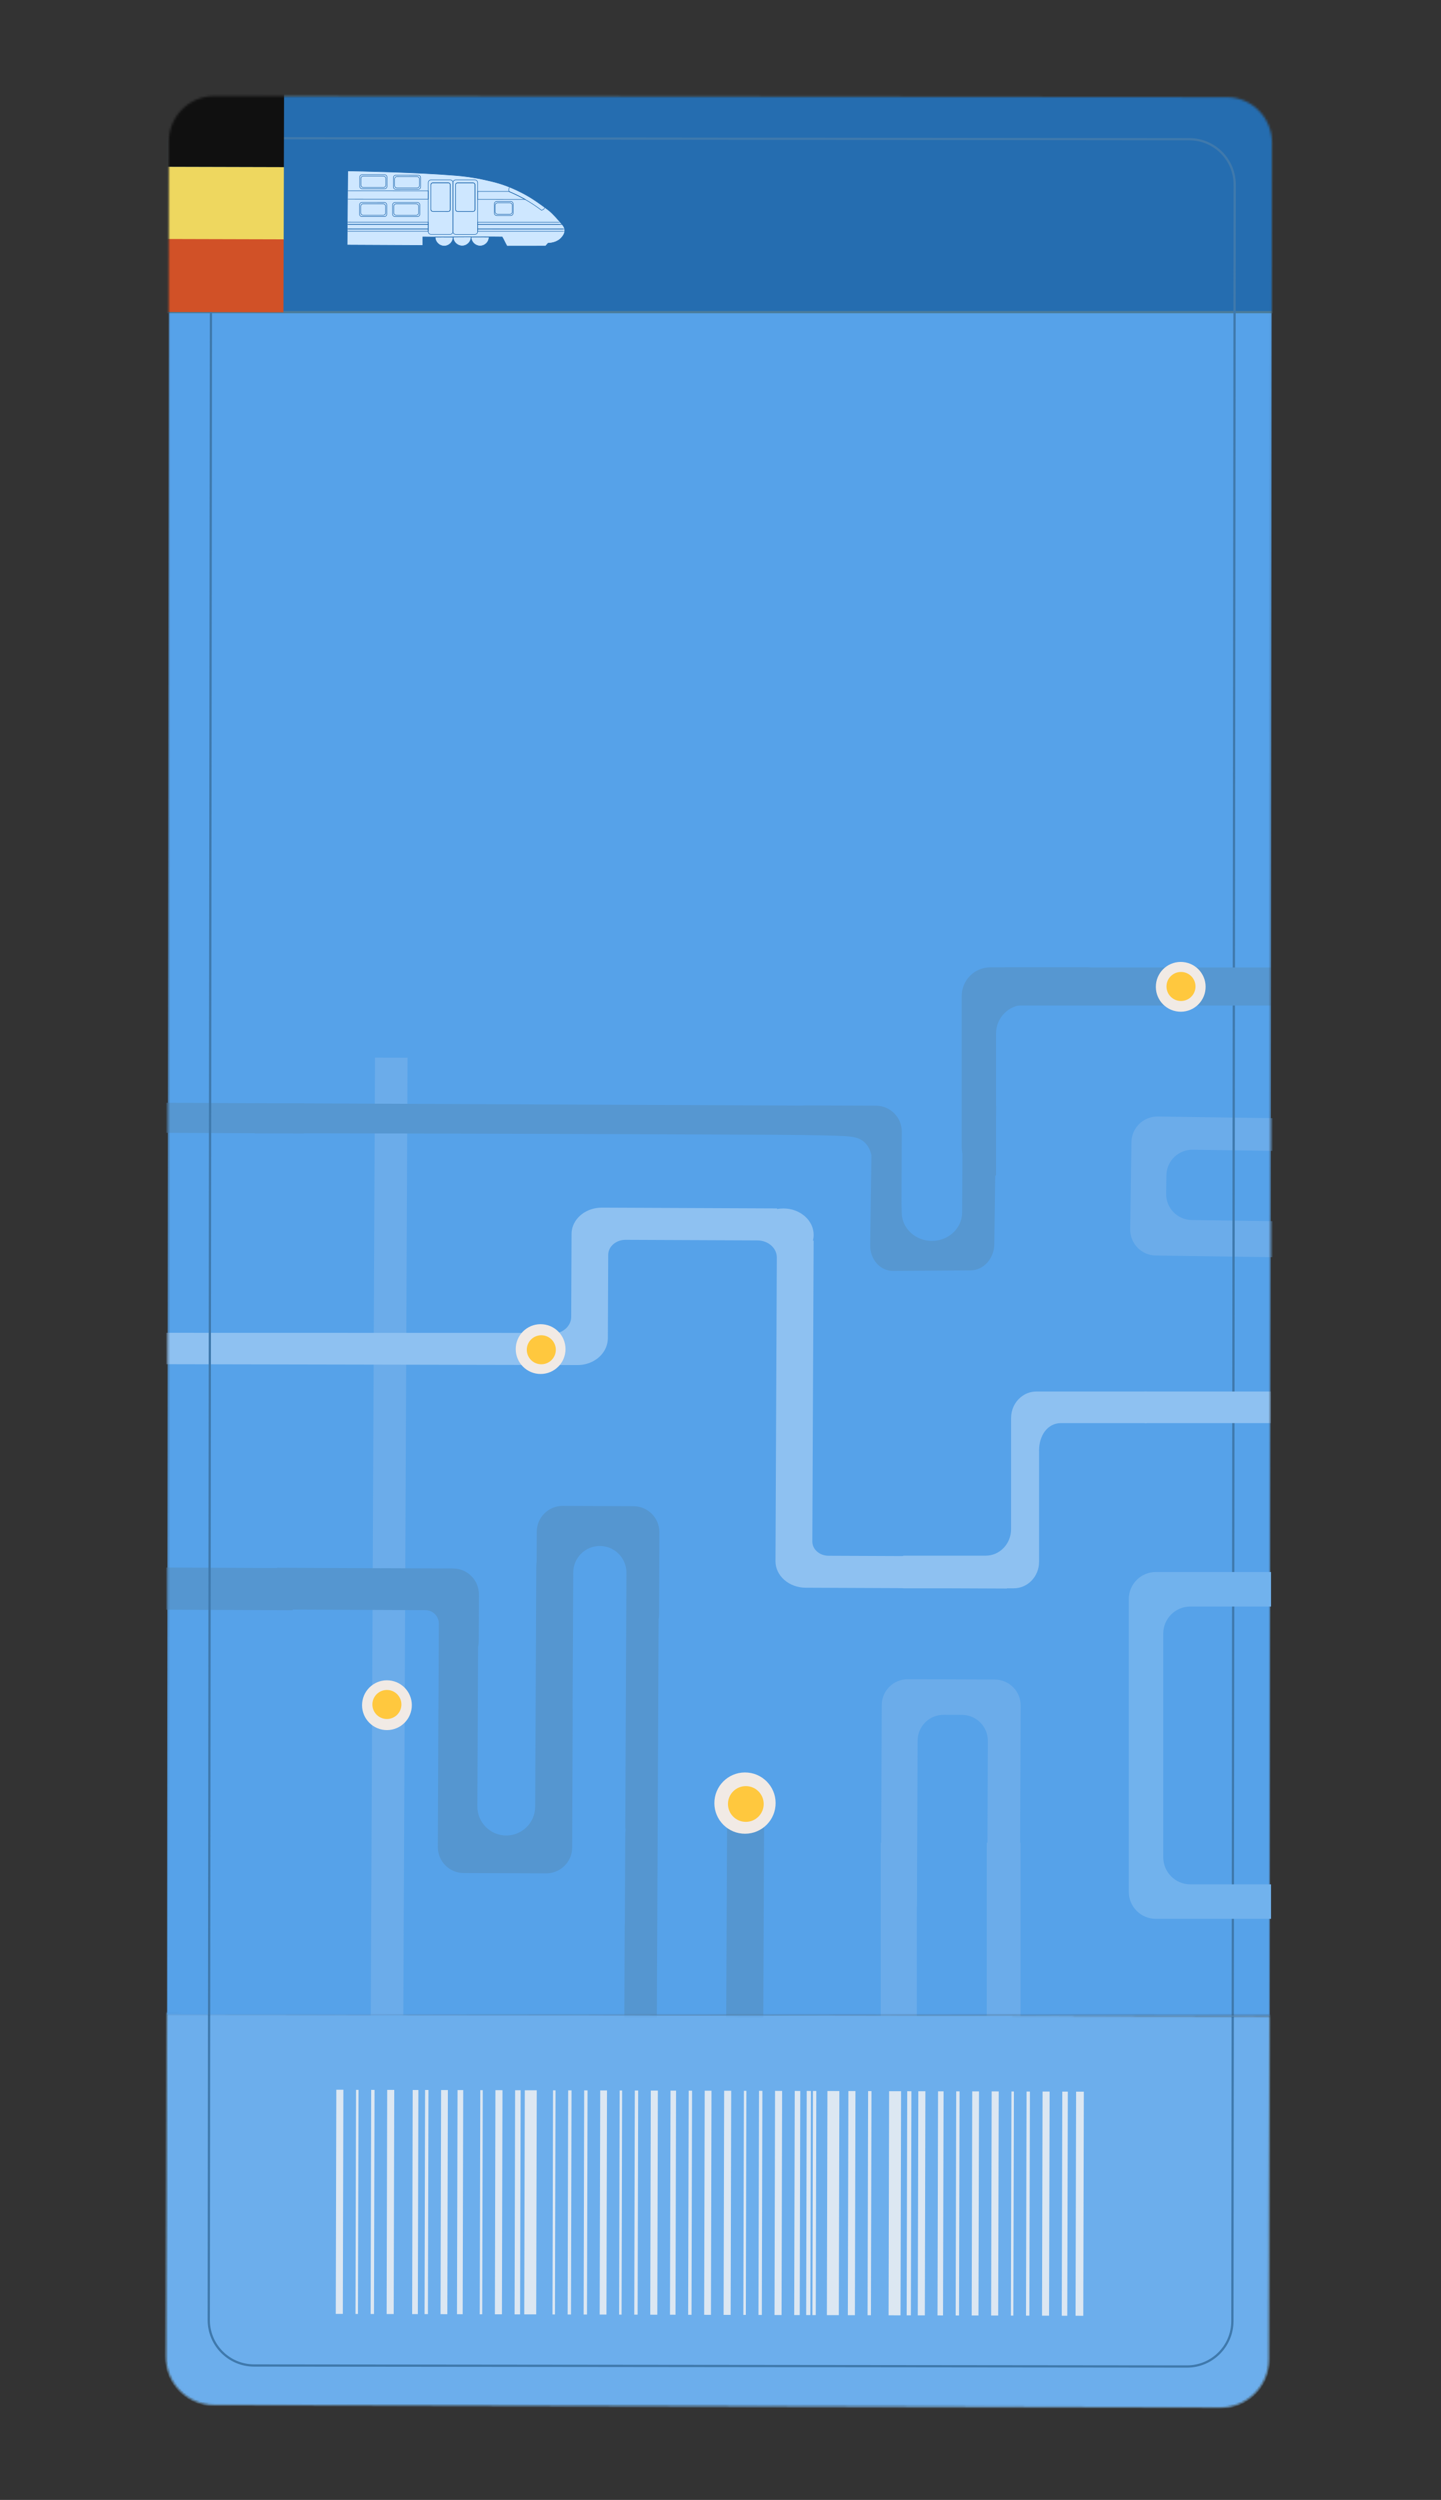 <svg width="639" height="1108" viewBox="0 0 639 1108" fill="none" xmlns="http://www.w3.org/2000/svg">
<rect x="0" y="0" width="639" height="1108" fill="#333333" stroke="none"/>
<style>
 .path1 {
        fill: #F1EAE5;
        animation: pulsate 2s infinite ease-in-out;
        transform-origin: center;
        transform-box: fill-box;

    }

    .dot--first {
        transform-origin: center;
        animation: moveFirstDot 5s infinite ease-in-out alternate;
    }

    .dot--second {
        fill: #F1EAE5;
        animation: moveSecondtDot 12s infinite ease-in-out alternate-reverse;

    }

    .dot-third {
        fill: #F1EAE5;
        animation: moveThirdtDot 20s infinite ease-in-out alternate-reverse;
    }

    .dot-fourth {
        fill: #F1EAE5;
        animation: moveFourthtDot 20s infinite ease-in-out alternate;
    }

    @keyframes moveFirstDot {
        0% {
            transform: translate(0, 0);
        }

        100% {
            transform: translate(0, 20vh);
        }
    }

    @keyframes moveSecondtDot {
        0% {
            transform: translate(-55vw, 0);
        }
         30% {
            transform: translate(-55vw, 0);
        }
        100% {
            transform: translate(3vw, 0);
        }
    }

    @keyframes moveThirdtDot {
        0% {
            transform: translate(0, -45vh);
        }

        30% {
            transform: translate(0, -45vh);
        }

        100% {
            transform: translate(0, 18vh);
        }
    }

    @keyframes moveFourthtDot {
        0% {
            transform: translate(-12vw,0 );
        }

        10% {
            transform: translate(-12vw, 0);
        }

        80% {
            transform: translate(40vw, 0);
        }

        100% {
            transform: translate(40vw, 0);
        }
    }


    @keyframes pulsate {
        0% {
            transform: scale(1);
            opacity: 1;
        }

        50% {
            transform: scale(1.1);
            /* Increase the scale */
            opacity: 0.3;
            /* Adjust opacity */
        }

        100% {
            transform: scale(1);
            opacity: 1;
        }
    }
</style>
<mask id="mask0_837_127" style="mask-type:luminance" maskUnits="userSpaceOnUse" x="73" y="892" width="491" height="176">
<path d="M563.087 893.318L562.72 1045.76C562.694 1057.59 553.082 1067.14 541.248 1067.12L94.92 1065.99C83.086 1065.96 73.519 1056.35 73.554 1044.53L73.92 892.102L563.087 893.318Z" fill="white"/>
</mask>
<g mask="url(#mask0_837_127)">
<path d="M563.087 893.318L562.72 1045.76C562.694 1057.59 553.082 1067.14 541.248 1067.12L94.92 1065.99C83.086 1065.96 73.519 1056.35 73.554 1044.53L73.92 892.102L563.087 893.318Z" fill="#6CAEEC" stroke="#4B7C9B" stroke-miterlimit="10"/>
<g opacity="0.8">
<path d="M402.056 1026.18L403.924 1026.18L404.165 926.852L402.298 926.846L402.056 1026.18Z" fill="#F7F5F4"/>
<path d="M394.037 1026.17L399.337 1026.18L399.579 926.846L394.279 926.837L394.037 1026.17Z" fill="#F7F5F4"/>
<path d="M366.671 1026.09L371.971 1026.09L372.212 926.767L366.912 926.758L366.671 1026.09Z" fill="#F7F5F4"/>
<path d="M357.494 1026.06L359.361 1026.06L359.603 926.731L357.736 926.726L357.494 1026.06Z" fill="#F7F5F4"/>
<path d="M232.475 1025.75L237.775 1025.76L238.017 926.433L232.717 926.424L232.475 1025.76L232.475 1025.75Z" fill="#F7F5F4"/>
<path d="M202.644 1025.67L205.173 1025.69L205.415 926.35L202.886 926.346L202.644 1025.67Z" fill="#F7F5F4"/>
<path d="M182.761 1025.64L185.291 1025.64L185.532 926.312L183.003 926.309L182.761 1025.65L182.761 1025.64Z" fill="#F7F5F4"/>
<path d="M470.826 1026.36L473.275 1026.37L473.517 927.032L471.068 927.026L470.826 1026.36Z" fill="#F7F5F4"/>
<path d="M462.073 1026.33L465.204 1026.34L465.447 926.999L462.315 926.992L462.073 1026.33Z" fill="#F7F5F4"/>
<path d="M454.974 1026.32L456.47 1026.32L456.712 926.987L455.217 926.985L454.974 1026.32Z" fill="#F7F5F4"/>
<path d="M448.264 1026.3L449.368 1026.3L449.611 926.959L448.507 926.951L448.265 1026.29L448.264 1026.3Z" fill="#F7F5F4"/>
<path d="M439.51 1026.27L442.642 1026.27L442.884 926.935L439.752 926.928L439.51 1026.27Z" fill="#F7F5F4"/>
<path d="M430.888 1026.25L433.9 1026.26L434.142 926.921L431.131 926.915L430.888 1026.25Z" fill="#F7F5F4"/>
<path d="M423.779 1026.24L425.275 1026.25L425.517 926.909L424.021 926.907L423.779 1026.24Z" fill="#F7F5F4"/>
<path d="M415.732 1026.22L418.181 1026.23L418.423 926.892L415.974 926.885L415.732 1026.22Z" fill="#F7F5F4"/>
<path d="M406.978 1026.2L410.111 1026.2L410.353 926.858L407.221 926.851L406.979 1026.19L406.978 1026.2Z" fill="#F7F5F4"/>
<path d="M384.716 1026.13L386.212 1026.13L386.454 926.796L384.959 926.794L384.716 1026.13Z" fill="#F7F5F4"/>
<path d="M375.971 1026.11L379.103 1026.11L379.345 926.777L376.213 926.77L375.971 1026.11Z" fill="#F7F5F4"/>
<path d="M360.248 1026.08L361.743 1026.08L361.986 926.742L360.49 926.74L360.248 1026.08Z" fill="#F7F5F4"/>
<path d="M352.185 1026.06L354.634 1026.07L354.876 926.733L352.427 926.727L352.185 1026.06Z" fill="#F7F5F4"/>
<path d="M343.447 1026.04L346.579 1026.04L346.822 926.701L343.69 926.694L343.448 1026.03L343.447 1026.04Z" fill="#F7F5F4"/>
<path d="M336.334 1026.01L337.829 1026.02L338.072 926.679L336.576 926.676L336.334 1026.01Z" fill="#F7F5F4"/>
<path d="M329.631 1026L330.736 1026L330.978 926.661L329.873 926.663L329.63 1026.01L329.631 1026Z" fill="#F7F5F4"/>
<path d="M320.876 1025.98L324.009 1025.97L324.251 926.637L321.12 926.63L320.877 1025.97L320.876 1025.98Z" fill="#F7F5F4"/>
<path d="M312.256 1025.95L315.267 1025.96L315.509 926.623L312.498 926.617L312.256 1025.95Z" fill="#F7F5F4"/>
<path d="M305.154 1025.94L306.65 1025.94L306.892 926.602L305.396 926.599L305.154 1025.94Z" fill="#F7F5F4"/>
<path d="M297.099 1025.91L299.548 1025.92L299.79 926.584L297.341 926.577L297.099 1025.91Z" fill="#F7F5F4"/>
<path d="M288.346 1025.9L291.478 1025.91L291.72 926.57L288.588 926.563L288.346 1025.9Z" fill="#F7F5F4"/>
<path d="M281.255 1025.87L282.751 1025.88L282.993 926.538L281.498 926.536L281.255 1025.87Z" fill="#F7F5F4"/>
<path d="M274.537 1025.86L275.641 1025.87L275.884 926.52L274.78 926.523L274.537 1025.86Z" fill="#F7F5F4"/>
<path d="M265.92 1025.84L268.931 1025.84L269.173 926.507L266.162 926.501L265.92 1025.84Z" fill="#F7F5F4"/>
<path d="M258.809 1025.82L260.305 1025.82L260.548 926.475L259.052 926.472L258.809 1025.82Z" fill="#F7F5F4"/>
<path d="M251.709 1025.8L253.204 1025.8L253.447 926.466L251.951 926.464L251.709 1025.8Z" fill="#F7F5F4"/>
<path d="M244.991 1025.79L246.095 1025.8L246.337 926.458L245.234 926.45L244.991 1025.79Z" fill="#F7F5F4"/>
<path d="M228.185 1025.75L230.634 1025.76L230.876 926.421L228.427 926.414L228.185 1025.75Z" fill="#F7F5F4"/>
<path d="M219.447 1025.73L222.579 1025.73L222.822 926.389L219.69 926.382L219.448 1025.72L219.447 1025.73Z" fill="#F7F5F4"/>
<path d="M212.733 1025.72L213.837 1025.71L214.079 926.376L212.975 926.378L212.733 1025.72Z" fill="#F7F5F4"/>
<path d="M195.357 1025.66L198.368 1025.67L198.611 926.328L195.599 926.322L195.357 1025.66Z" fill="#F7F5F4"/>
<path d="M188.263 1025.63L189.759 1025.63L190.001 926.297L188.506 926.295L188.263 1025.63Z" fill="#F7F5F4"/>
<path d="M171.455 1025.61L174.587 1025.6L174.829 926.267L171.698 926.26L171.455 1025.6L171.455 1025.61Z" fill="#F7F5F4"/>
<path d="M164.349 1025.59L165.845 1025.59L166.087 926.253L164.592 926.251L164.349 1025.59Z" fill="#F7F5F4"/>
<path d="M157.64 1025.57L158.743 1025.57L158.986 926.235L157.881 926.238L157.639 1025.58L157.64 1025.57Z" fill="#F7F5F4"/>
<path d="M148.892 1025.54L152.025 1025.54L152.267 926.201L149.135 926.194L148.893 1025.53L148.892 1025.54Z" fill="#F7F5F4"/>
<path d="M476.946 1026.37L480.368 1026.39L480.611 927.05L477.188 927.037L476.946 1026.37Z" fill="#F7F5F4"/>
</g>
<path d="M546.493 1028.77L547.51 81.829C547.522 70.722 538.528 61.709 527.421 61.697L113.722 61.253C102.615 61.241 93.602 70.235 93.59 81.341L92.573 1028.28C92.561 1039.39 101.555 1048.4 112.661 1048.41L526.361 1048.86C537.468 1048.87 546.481 1039.87 546.493 1028.77Z" stroke="#3F79AC"/>
<path d="M563.087 893.318L562.72 1045.76C562.694 1057.59 553.082 1067.14 541.248 1067.12L94.92 1065.99C83.086 1065.96 73.519 1056.35 73.554 1044.53L73.92 892.102L563.087 893.318Z" stroke="#72ACDD" stroke-miterlimit="10"/>
</g>
<mask id="mask1_837_127" style="mask-type:luminance" maskUnits="userSpaceOnUse" x="73" y="42" width="492" height="852">
<path d="M564.049 63.187L563.157 893.487L73.977 892.961L74.869 62.662C74.881 51.562 83.901 42.562 95.001 42.573L543.96 43.056C555.06 43.068 564.061 52.087 564.049 63.187Z" fill="white"/>
</mask>
<g mask="url(#mask1_837_127)">
</g>
<mask id="mask2_837_127" style="mask-type:luminance" maskUnits="userSpaceOnUse" x="73" y="42" width="492" height="852">
<path d="M564.049 63.187L563.157 893.487L73.977 892.961L74.869 62.662C74.881 51.562 83.901 42.562 95.001 42.573L543.96 43.056C555.06 43.068 564.061 52.087 564.049 63.187Z" fill="white"/>
</mask>
<g mask="url(#mask2_837_127)">
<path d="M564.049 63.187L563.157 893.487L73.977 892.961L74.869 62.662C74.881 51.562 83.901 42.562 95.001 42.573L543.96 43.056C555.06 43.068 564.061 52.087 564.049 63.187Z" fill="#56A2E9"/>
<path d="M164.162 951.237L178.594 951.301L180.72 468.793L166.289 468.729L164.162 951.237Z" fill="#6BACEA"/>
<path d="M65.564 502.047L134.758 502.352L134.816 489.034L65.623 488.729L65.564 502.047Z" fill="#5697D1"/>
<g class="dot-third">
<path class="path1" d="M172.63 744.772C166.561 744.196 161.175 748.648 160.599 754.716C160.023 760.785 164.475 766.171 170.544 766.747C176.612 767.323 181.998 762.871 182.574 756.802C183.15 750.734 178.698 745.348 172.63 744.772Z" fill="#F1EAE5"/>
<path d="M172.178 749.039C168.64 748.703 165.5 751.299 165.164 754.836C164.828 758.374 167.424 761.514 170.962 761.85C174.499 762.186 177.639 759.59 177.975 756.053C178.311 752.515 175.715 749.375 172.178 749.039Z" fill="#FFC83E"/>
</g>
<path d="M409.025 703.919L409.084 689.707L367.384 689.525C363.417 689.505 360.208 686.686 360.219 683.219L360.808 549.87L360.5 549.869C360.702 549.06 360.81 548.223 360.814 547.366C360.84 540.905 354.858 535.637 347.445 535.598C346.453 535.59 345.5 535.683 344.569 535.854L344.566 535.584L266.925 535.236C260.166 535.211 254.553 539.543 253.591 545.211C253.501 545.752 253.448 546.315 253.452 546.884L253.292 583.673C253.278 586.966 250.836 589.759 247.447 590.757L67.501 590.713L67.416 604.617L256.074 605.003C257.296 605.013 258.475 604.874 259.589 604.605C265.215 603.28 269.379 598.782 269.532 593.412C269.54 593.326 269.549 593.24 269.547 593.153L269.707 556.161C269.72 552.464 273.172 549.488 277.409 549.505L335.88 549.767C340.646 549.786 344.495 553.176 344.477 557.325L343.885 691.927C343.859 698.388 349.841 703.656 357.254 703.695L409.015 703.927L409.025 703.919Z" fill="#8EC1F1"/>
<path d="M400.043 703.834L464.109 704.116L464.172 689.984L400.105 689.702L400.043 703.834Z" fill="#8EC1F1"/>
<path d="M67.556 713.399L129.812 713.673L129.895 695.003L67.639 694.729L67.556 713.399Z" fill="#5596D0"/>
<g class="dot--second">
<path class="path1" d="M240.778 586.94C234.71 586.364 229.323 590.816 228.747 596.884C228.171 602.953 232.624 608.339 238.692 608.915C244.76 609.491 250.147 605.039 250.723 598.97C251.299 592.902 246.846 587.516 240.778 586.94Z" fill="#F1EAE5"/>
<path d="M240.646 591.825C237.109 591.489 233.969 594.085 233.633 597.623C233.297 601.16 235.893 604.3 239.43 604.636C242.968 604.972 246.108 602.376 246.444 598.839C246.78 595.301 244.184 592.161 240.646 591.825Z" fill="#FFC83E"/>
</g>
<path d="M391.002 755.714L390.649 844.768C390.649 844.768 390.652 844.836 390.648 844.874L406.613 844.935L406.901 771.479C406.926 765.124 412.094 759.999 418.449 760.024L426.605 760.047C432.96 760.072 438.084 765.25 438.059 771.604L437.78 845.062L452.262 845.117C452.262 845.117 452.259 845.049 452.262 845.011L452.616 755.947C452.641 749.592 447.507 744.423 441.152 744.398L402.55 744.25C396.195 744.224 391.027 749.359 391.002 755.714Z" fill="#6BACEA"/>
<path d="M512.525 556.464L601.571 557.741C601.571 557.741 601.639 557.738 601.677 557.742L601.904 541.779L528.454 540.729C522.1 540.638 517.029 535.417 517.12 529.063L517.228 520.907C517.319 514.553 522.549 509.483 528.903 509.574L602.354 510.615L602.559 496.135C602.559 496.135 602.492 496.137 602.453 496.133L513.398 494.855C507.043 494.764 501.822 499.845 501.731 506.199L501.182 544.797C501.09 551.151 506.171 556.373 512.525 556.464Z" fill="#6BACEA"/>
<path d="M122.918 694.842L168.988 695.054C169.046 695.049 169.095 695.044 169.152 695.05C169.287 695.043 169.413 695.036 169.548 695.039L200.918 695.156C207.273 695.182 212.398 700.349 212.373 706.704L212.294 727.531C212.288 728.398 212.189 729.236 212.007 730.047L212.005 730.066L211.931 746.568L211.686 800.601C211.667 804.153 213.094 807.381 215.397 809.709C217.708 812.047 220.913 813.498 224.446 813.515C231.533 813.543 237.297 807.81 237.325 800.723L237.572 746.671L237.801 694.843C237.805 693.89 237.854 692.96 237.961 692.036L238.015 678.893C238.04 672.538 243.208 667.404 249.563 667.429L280.933 667.556C287.278 667.58 292.413 672.749 292.388 679.103L292.25 715.664C292.243 716.347 292.189 717.016 292.06 717.669L292.056 717.707C292.056 717.707 292.055 717.716 292.054 717.726L291.742 786.566C291.742 786.971 291.744 787.356 291.707 787.748C291.716 787.749 291.728 787.73 291.745 787.751L291.503 842.256L291.262 895.018C291.244 899.273 292.948 903.134 295.727 905.931C298.494 908.737 302.335 910.488 306.581 910.506C315.073 910.541 321.997 903.666 322.034 895.155L322.267 842.373L322.512 788.245L338.918 788.318L338.634 853.916L338.631 853.944L338.399 914.538C338.374 920.892 333.195 926.026 326.841 926.001L307.757 925.923L307.313 925.929L288.239 925.852C281.884 925.827 276.759 920.659 276.785 914.304L277.018 853.702C277.021 853.268 277.041 852.847 277.091 852.427L277.266 813.742C277.267 812.625 277.333 811.523 277.455 810.437C277.404 810.47 277.344 810.494 277.283 810.526L277.649 727.118L277.784 697.078C277.816 690.55 272.552 685.225 266.043 685.195C259.524 685.173 254.218 690.439 254.195 696.968L254.059 727.017L253.918 757.123C253.918 757.123 253.922 757.181 253.919 757.21C253.954 757.55 253.97 757.889 253.966 758.235L253.734 818.829C253.709 825.184 248.53 830.317 242.176 830.292L205.615 830.154C199.26 830.129 194.135 824.961 194.161 818.606L194.394 758.004C194.399 757.744 194.404 757.494 194.427 757.246C194.422 757.197 194.427 757.149 194.432 757.102L194.515 738.972L194.598 719.629C194.612 716.336 191.957 713.657 188.674 713.644L157.961 713.502L122.828 713.346L122.908 694.841L122.918 694.842Z" fill="#5596D0"/>
<g class="dot--first">
<path class="path1" d="M331.646 785.627C324.177 784.918 317.548 790.398 316.839 797.867C316.13 805.335 321.61 811.964 329.078 812.673C336.547 813.382 343.176 807.903 343.885 800.434C344.594 792.965 339.114 786.336 331.646 785.627Z" fill="#F1EAE5"/>
<path d="M330.765 791.625C326.39 791.606 322.828 795.137 322.809 799.512C322.789 803.887 326.32 807.45 330.695 807.469C335.071 807.488 338.633 803.957 338.652 799.582C338.671 795.207 335.14 791.645 330.765 791.625Z" fill="#FFC83E"/>
</g>
<path d="M86.142 42.343H564.555V138.343H74.555V58.289C74.555 49.487 79.746 42.343 86.142 42.343Z" fill="#256DB0" stroke="#4B7C9B" stroke-miterlimit="10"/>
<path d="M546.64 898.623L547.517 81.834C547.529 70.727 538.536 61.714 527.429 61.702L113.729 61.258C102.623 61.246 93.61 70.24 93.598 81.346L92.721 898.136C92.709 909.242 101.703 918.255 112.809 918.267L526.509 918.712C537.615 918.723 546.628 909.73 546.64 898.623Z" stroke="#3F79AC"/>
<path d="M90.339 41.665L125.941 41.767C125.941 41.767 125.965 41.775 125.965 41.791L125.873 74.078C125.873 74.078 125.865 74.102 125.849 74.102L74.298 73.954C74.298 73.954 74.275 73.946 74.275 73.93L74.321 57.591C74.347 48.776 81.524 41.64 90.339 41.665Z" fill="#101010"/>
<path d="M125.879 74.087L74.281 73.939L74.189 106.274L125.787 106.422L125.879 74.087Z" fill="#EED75F"/>
<path d="M125.778 106.075L74.18 105.927L74.087 138.261L125.685 138.409L125.778 106.075Z" fill="#D15127"/>
<path d="M212.89 105.035L216.867 105.052C216.858 107.183 215.14 108.943 213.009 109.01C210.878 109.077 208.978 107.335 208.915 105.154C208.915 105.116 208.914 105.082 208.914 105.044L212.89 105.031L212.89 105.035Z" fill="#CEE7FF" stroke="#256CB0" stroke-width="0.24" stroke-miterlimit="10"/>
<path d="M250.442 101.848C250.341 100.793 249.746 100.054 249.429 99.67C245.324 94.696 243.353 93.239 243.353 93.239C238.517 89.667 235.36 87.332 230.237 84.84C228.511 83.999 225.62 82.609 221.657 81.384C218.998 80.564 216.524 80.032 214.768 79.643C209.328 78.434 205.048 78.01 202.009 77.752C184.733 76.299 158.339 75.822 154.211 75.749C154.119 86.698 154.027 97.647 153.935 108.597C165.116 108.655 176.302 108.713 187.483 108.772C187.518 107.455 187.455 106.33 187.485 105.013C199.122 105.181 211.045 104.852 222.678 105.024C223.462 106.274 224.058 107.833 224.843 109.083C230.542 109.076 236.236 109.066 241.934 109.059C242.306 108.637 242.673 108.215 243.044 107.793C243.83 107.776 247.118 107.625 249.136 105.182C249.554 104.676 250.593 103.418 250.442 101.848Z" fill="#CEE7FF" stroke="#256CB0" stroke-width="0.24" stroke-miterlimit="10"/>
<path d="M204.929 105.012L208.906 104.998C208.913 107.13 207.209 108.903 205.078 108.986C202.948 109.069 201.035 107.342 200.955 105.161C200.954 105.123 200.954 105.089 200.953 105.051L204.929 105.007L204.929 105.012Z" fill="#CEE7FF" stroke="#256CB0" stroke-width="0.24" stroke-miterlimit="10"/>
<path d="M196.961 105.078L200.937 105.097C200.927 107.229 199.207 108.988 197.076 109.053C194.945 109.119 193.047 107.376 192.985 105.194C192.985 105.156 192.985 105.122 192.984 105.084L196.961 105.074L196.961 105.078Z" fill="#CEE7FF" stroke="#256CB0" stroke-width="0.24" stroke-miterlimit="10"/>
<mask id="mask3_837_127" style="mask-type:luminance" maskUnits="userSpaceOnUse" x="153" y="75" width="98" height="35">
<path d="M250.418 101.827C250.317 100.772 249.722 100.033 249.406 99.649C245.3 94.675 243.329 93.219 243.329 93.219C238.493 89.646 235.337 87.311 230.213 84.819C228.487 83.978 225.596 82.589 221.633 81.364C218.974 80.544 216.501 80.011 214.745 79.622C209.305 78.413 205.025 77.99 201.986 77.732C184.71 76.278 158.316 75.802 154.188 75.729C154.096 86.678 154.004 97.627 153.912 108.576C165.093 108.635 176.279 108.693 187.46 108.751C187.494 107.434 187.524 106.117 187.554 104.8C199.191 104.969 210.828 105.137 222.461 105.309C223.246 106.559 224.035 107.813 224.82 109.063C230.518 109.056 236.212 109.045 241.911 109.038C242.282 108.616 242.649 108.194 243.021 107.772C243.806 107.756 247.094 107.605 249.113 105.162C249.531 104.655 250.57 103.398 250.418 101.827Z" fill="white"/>
</mask>
<g mask="url(#mask3_837_127)">
<path d="M189.911 84.583L153.211 84.571L153.21 88.257L189.91 88.268L189.911 84.583Z" stroke="#256CB0" stroke-width="0.24" stroke-miterlimit="10"/>
<path d="M210.629 81.906L210.626 92.86C210.626 93.337 210.237 93.725 209.756 93.725L202.897 93.723C202.416 93.723 202.027 93.334 202.028 92.857L202.031 81.904C202.031 81.422 202.42 81.034 202.901 81.034L209.76 81.037C210.241 81.037 210.629 81.425 210.629 81.906Z" stroke="#256CB0" stroke-width="0.24" stroke-miterlimit="10"/>
<path d="M232.848 88.382L211.819 88.375L211.82 84.838L225.745 84.842C225.758 84.872 225.766 84.897 225.775 84.918C226.18 85.087 226.581 85.256 226.99 85.438C228.839 86.249 230.607 87.127 232.295 88.065C232.401 88.128 232.511 88.183 232.62 88.251C232.696 88.293 232.772 88.335 232.848 88.382Z" stroke="#256CB0" stroke-width="0.24" stroke-miterlimit="10"/>
<path d="M175.154 95.999L185.103 96.003C185.698 96.003 186.18 95.521 186.18 94.927L186.181 90.828C186.181 90.234 185.7 89.751 185.105 89.751L175.156 89.748C174.562 89.748 174.08 90.23 174.08 90.824L174.078 94.923C174.078 95.517 174.56 95.999 175.154 95.999Z" stroke="#256CB0" stroke-width="0.24" stroke-miterlimit="10"/>
<path d="M175.692 95.405L184.556 95.408C185.151 95.408 185.633 94.926 185.633 94.332L185.634 91.445C185.634 90.85 185.152 90.368 184.558 90.368L175.694 90.365C175.1 90.365 174.617 90.847 174.617 91.441L174.616 94.328C174.616 94.923 175.098 95.405 175.692 95.405Z" stroke="#256CB0" stroke-width="0.24" stroke-miterlimit="10"/>
<path d="M189.89 98.46L142.383 98.445L142.382 99.454L189.89 99.469L189.89 98.46Z" stroke="#256CB0" stroke-width="0.24" stroke-miterlimit="10"/>
<path d="M276.483 98.488L211.805 98.468L211.804 99.477L276.482 99.497L276.483 98.488Z" stroke="#256CB0" stroke-width="0.24" stroke-miterlimit="10"/>
<path d="M189.893 99.479L143.492 99.465L143.492 101.478L189.893 101.493L189.893 99.479Z" stroke="#256CB0" stroke-width="0.24" stroke-miterlimit="10"/>
<path d="M280.814 99.493L211.805 99.472L211.804 101.485L280.813 101.507L280.814 99.493Z" stroke="#256CB0" stroke-width="0.24" stroke-miterlimit="10"/>
<path d="M189.878 101.495L143.945 101.48L143.945 102.489L189.878 102.504L189.878 101.495Z" stroke="#256CB0" stroke-width="0.24" stroke-miterlimit="10"/>
<path d="M278.061 101.517L211.805 101.496L211.804 102.505L278.061 102.526L278.061 101.517Z" stroke="#256CB0" stroke-width="0.24" stroke-miterlimit="10"/>
<path d="M210.572 79.737L202.109 79.735C201.421 79.735 200.859 80.291 200.859 80.984L200.852 102.637C200.852 103.33 201.413 103.887 202.101 103.887L210.564 103.89C211.252 103.89 211.814 103.333 211.814 102.641L211.821 80.987C211.821 80.295 211.26 79.738 210.572 79.737ZM202.041 81.904C202.041 81.423 202.429 81.035 202.91 81.035L209.769 81.037C210.251 81.037 210.639 81.426 210.639 81.907L210.635 92.861C210.635 93.337 210.247 93.726 209.766 93.725L202.906 93.723C202.425 93.723 202.037 93.335 202.037 92.858L202.041 81.904Z" stroke="#256CB0" stroke-width="0.24" stroke-miterlimit="10"/>
<path d="M220.278 95.536L226.478 95.538C227.073 95.538 227.555 95.056 227.555 94.462L227.556 90.363C227.556 89.769 227.075 89.287 226.48 89.287L220.28 89.284C219.685 89.284 219.203 89.766 219.203 90.361L219.202 94.459C219.202 95.054 219.683 95.536 220.278 95.536Z" stroke="#256CB0" stroke-width="0.24" stroke-miterlimit="10"/>
<path d="M220.654 94.944L226.103 94.946C226.698 94.946 227.18 94.464 227.18 93.87L227.181 90.983C227.181 90.388 226.699 89.906 226.105 89.906L220.656 89.904C220.061 89.904 219.579 90.386 219.579 90.98L219.578 93.868C219.578 94.462 220.06 94.944 220.654 94.944Z" stroke="#256CB0" stroke-width="0.24" stroke-miterlimit="10"/>
<path d="M199.607 79.725L191.148 79.722C190.456 79.722 189.898 80.279 189.898 80.971L189.891 102.625C189.891 103.317 190.448 103.874 191.14 103.875L199.599 103.877C200.291 103.877 200.849 103.32 200.849 102.628L200.856 80.975C200.856 80.282 200.299 79.725 199.607 79.725ZM199.67 92.848C199.67 93.325 199.282 93.713 198.805 93.713L191.945 93.711C191.464 93.71 191.076 93.322 191.076 92.845L191.08 81.892C191.08 81.41 191.468 81.022 191.949 81.022L198.809 81.025C199.285 81.025 199.674 81.413 199.674 81.894L199.67 92.848Z" stroke="#256CB0" stroke-width="0.24" stroke-miterlimit="10"/>
<path d="M199.664 81.893L199.661 92.846C199.66 93.323 199.272 93.711 198.795 93.711L191.936 93.709C191.455 93.709 191.066 93.32 191.067 92.844L191.07 81.89C191.07 81.409 191.459 81.021 191.94 81.021L198.799 81.023C199.276 81.023 199.664 81.412 199.664 81.893Z" stroke="#256CB0" stroke-width="0.24" stroke-miterlimit="10"/>
<path d="M175.506 83.909L185.455 83.912C186.049 83.912 186.531 83.43 186.532 82.836L186.533 78.737C186.533 78.143 186.051 77.661 185.457 77.66L175.508 77.657C174.914 77.657 174.431 78.139 174.431 78.733L174.43 82.832C174.43 83.426 174.912 83.909 175.506 83.909Z" stroke="#256CB0" stroke-width="0.24" stroke-miterlimit="10"/>
<path d="M176.052 83.314L184.916 83.317C185.51 83.317 185.992 82.835 185.993 82.241L185.993 79.354C185.994 78.759 185.512 78.277 184.917 78.277L176.053 78.274C175.459 78.274 174.977 78.756 174.977 79.35L174.976 82.238C174.976 82.832 175.457 83.314 176.052 83.314Z" stroke="#256CB0" stroke-width="0.24" stroke-miterlimit="10"/>
<path d="M160.498 95.99L170.447 95.993C171.042 95.993 171.524 95.511 171.524 94.917L171.525 90.818C171.525 90.224 171.043 89.742 170.449 89.742L160.5 89.739C159.906 89.738 159.424 90.22 159.423 90.814L159.422 94.913C159.422 95.507 159.904 95.99 160.498 95.99Z" stroke="#256CB0" stroke-width="0.24" stroke-miterlimit="10"/>
<path d="M161.044 95.395L169.908 95.398C170.502 95.398 170.985 94.916 170.985 94.322L170.986 91.435C170.986 90.841 170.504 90.358 169.91 90.358L161.046 90.356C160.451 90.355 159.969 90.837 159.969 91.431L159.968 94.319C159.968 94.913 160.45 95.395 161.044 95.395Z" stroke="#256CB0" stroke-width="0.24" stroke-miterlimit="10"/>
<path d="M160.592 83.678L170.541 83.681C171.135 83.681 171.617 83.2 171.618 82.605L171.619 78.507C171.619 77.912 171.137 77.43 170.543 77.43L160.594 77.427C159.999 77.427 159.517 77.909 159.517 78.503L159.516 82.602C159.516 83.196 159.998 83.678 160.592 83.678Z" stroke="#256CB0" stroke-width="0.24" stroke-miterlimit="10"/>
<path d="M161.138 83.084L170.002 83.087C170.596 83.087 171.078 82.605 171.078 82.011L171.079 79.123C171.08 78.529 170.598 78.047 170.003 78.047L161.139 78.044C160.545 78.044 160.063 78.525 160.063 79.12L160.062 82.007C160.062 82.602 160.543 83.084 161.138 83.084Z" stroke="#256CB0" stroke-width="0.24" stroke-miterlimit="10"/>
<path d="M241.495 92.201C241.131 92.99 240.211 93.155 240.11 93.176C237.869 91.483 235.451 89.861 232.839 88.387C232.763 88.341 232.687 88.298 232.611 88.256C232.501 88.189 232.391 88.134 232.286 88.07C230.598 87.133 228.829 86.254 226.981 85.443C226.571 85.261 226.17 85.093 225.765 84.924C225.757 84.903 225.748 84.877 225.736 84.848C225.736 84.843 225.732 84.839 225.732 84.835C225.715 84.78 225.698 84.717 225.685 84.645C225.635 84.434 225.605 84.159 225.639 83.843C225.728 83.134 226.125 82.678 226.273 82.518C227.657 83.113 229.109 83.789 230.624 84.562C231.569 85.044 232.531 85.559 233.515 86.116C233.544 86.133 233.574 86.15 233.599 86.167C234.667 86.771 235.675 87.383 236.642 87.996C236.739 88.059 236.832 88.122 236.929 88.181C238.651 89.288 240.216 90.394 241.63 91.463C241.643 91.648 241.626 91.914 241.495 92.201Z" stroke="#256CB0" stroke-width="0.24" stroke-miterlimit="10"/>
</g>
<rect x="390.555" y="816.729" width="16" height="77" fill="#6BACEA"/>
<rect x="437.555" y="816.729" width="15" height="77" fill="#6BACEA"/>
<rect x="446.547" y="683.729" width="25" height="26" fill="#56A2E9"/>
<path d="M113.024 488.93L271.05 489.636L276.336 489.657L355.73 490.007C356.081 489.964 356.43 489.939 356.787 489.934L388.428 490.048L388.437 490.049C394.792 490.074 399.916 495.252 399.891 501.606L399.761 533.111C399.801 534.511 399.832 535.911 399.863 537.31C399.842 540.785 401.323 543.951 403.745 546.242C406.156 548.542 409.498 549.966 413.196 549.98C420.484 550.017 426.445 544.544 426.64 537.723C426.649 537.628 426.649 537.531 426.649 537.426L426.857 490.18L441.367 490.238L441.724 490.233C441.724 490.233 441.718 490.3 441.733 490.34C441.744 490.534 441.734 490.735 441.735 490.928L441.186 531.418L440.92 551.466C440.827 557.824 436.156 562.996 430.478 563.045L395.992 563.277C390.315 563.316 385.791 558.206 385.883 551.857L385.912 549.625L386.345 517.87L386.422 511.983C386.186 510.92 385.846 509.934 385.392 509.034C384.843 507.922 384.118 506.938 383.165 506.116C382.542 505.575 381.88 505.146 381.151 504.807C379.491 504.033 377.478 503.727 374.788 503.548C370.23 503.26 359.759 503.066 345.504 502.965C344.05 502.952 342.558 502.945 341.028 502.935C272.596 502.575 129.897 502.172 113.024 502.343L113.024 488.93Z" fill="#5697D1"/>
<rect x="445.477" y="428.794" width="118.078" height="16.868" fill="#5697D1"/>
<g clip-path="url(#clip0_837_127)">
<path d="M494.469 441.427L494.469 445.332L454.395 445.332C447.379 445.332 441.696 451.025 441.696 458.041L441.696 521.004L439.167 521.004C432.151 521.004 426.469 515.311 426.469 508.305L426.469 441.438C426.469 434.422 432.151 428.729 439.167 428.729L481.77 428.729C488.776 428.729 494.469 434.422 494.469 441.427Z" fill="#5697D1"/>
</g>
<g class="dot-fourth">
<path class="path1" d="M524.63 426.386C518.561 425.81 513.175 430.262 512.599 436.331C512.023 442.399 516.475 447.785 522.544 448.361C528.612 448.937 533.998 444.485 534.574 438.417C535.15 432.348 530.698 426.962 524.63 426.386Z" fill="#F1EAE5"/>
<path d="M524.311 430.811C520.773 430.476 517.633 433.071 517.297 436.609C516.961 440.147 519.557 443.287 523.095 443.622C526.632 443.958 529.772 441.363 530.108 437.825C530.444 434.287 527.848 431.147 524.311 430.811Z" fill="#FFC83E"/>
</g>
<g clip-path="url(#clip1_837_127)">
<path d="M508.555 616.729V630.729H470.555C464.343 630.729 460.762 636.436 460.762 642.908V655.402V692.24C460.762 698.702 455.731 703.953 449.519 703.953H400.555V689.487H437.104C443.316 689.487 448.348 684.246 448.348 677.774V661.405H448.357V628.442C448.357 624.742 450.006 621.433 452.582 619.296C454.503 617.685 456.939 616.729 459.6 616.729H508.555Z" fill="#8EC1F1"/>
</g>
<g clip-path="url(#clip2_837_127)">
<path d="M563.555 616.729H507.555V630.729H563.555V616.729Z" fill="#8EC1F1"/>
</g>
</g>
<g clip-path="url(#clip3_837_127)">
<path d="M527.847 712.029H563.627V696.729H512.547C505.917 696.729 500.547 702.109 500.547 708.739V838.449C500.547 845.079 505.917 850.449 512.547 850.449H563.627V835.159H527.837C521.207 835.159 515.837 829.789 515.837 823.159V724.029C515.837 717.399 521.217 712.029 527.847 712.029Z" fill="#71B2ED"/>
</g>
<defs>
<clipPath id="clip0_837_127">
<rect width="68" height="92.275" fill="white" transform="translate(426.469 428.729)"/>
</clipPath>
<clipPath id="clip1_837_127">
<rect width="108" height="87.225" fill="white" transform="translate(400.555 616.729)"/>
</clipPath>
<clipPath id="clip2_837_127">
<rect width="56" height="14" fill="white" transform="translate(507.555 616.729)"/>
</clipPath>
<clipPath id="clip3_837_127">
<rect width="63.08" height="153.72" fill="white" transform="translate(500.547 696.729)"/>
</clipPath>
</defs>
</svg>
